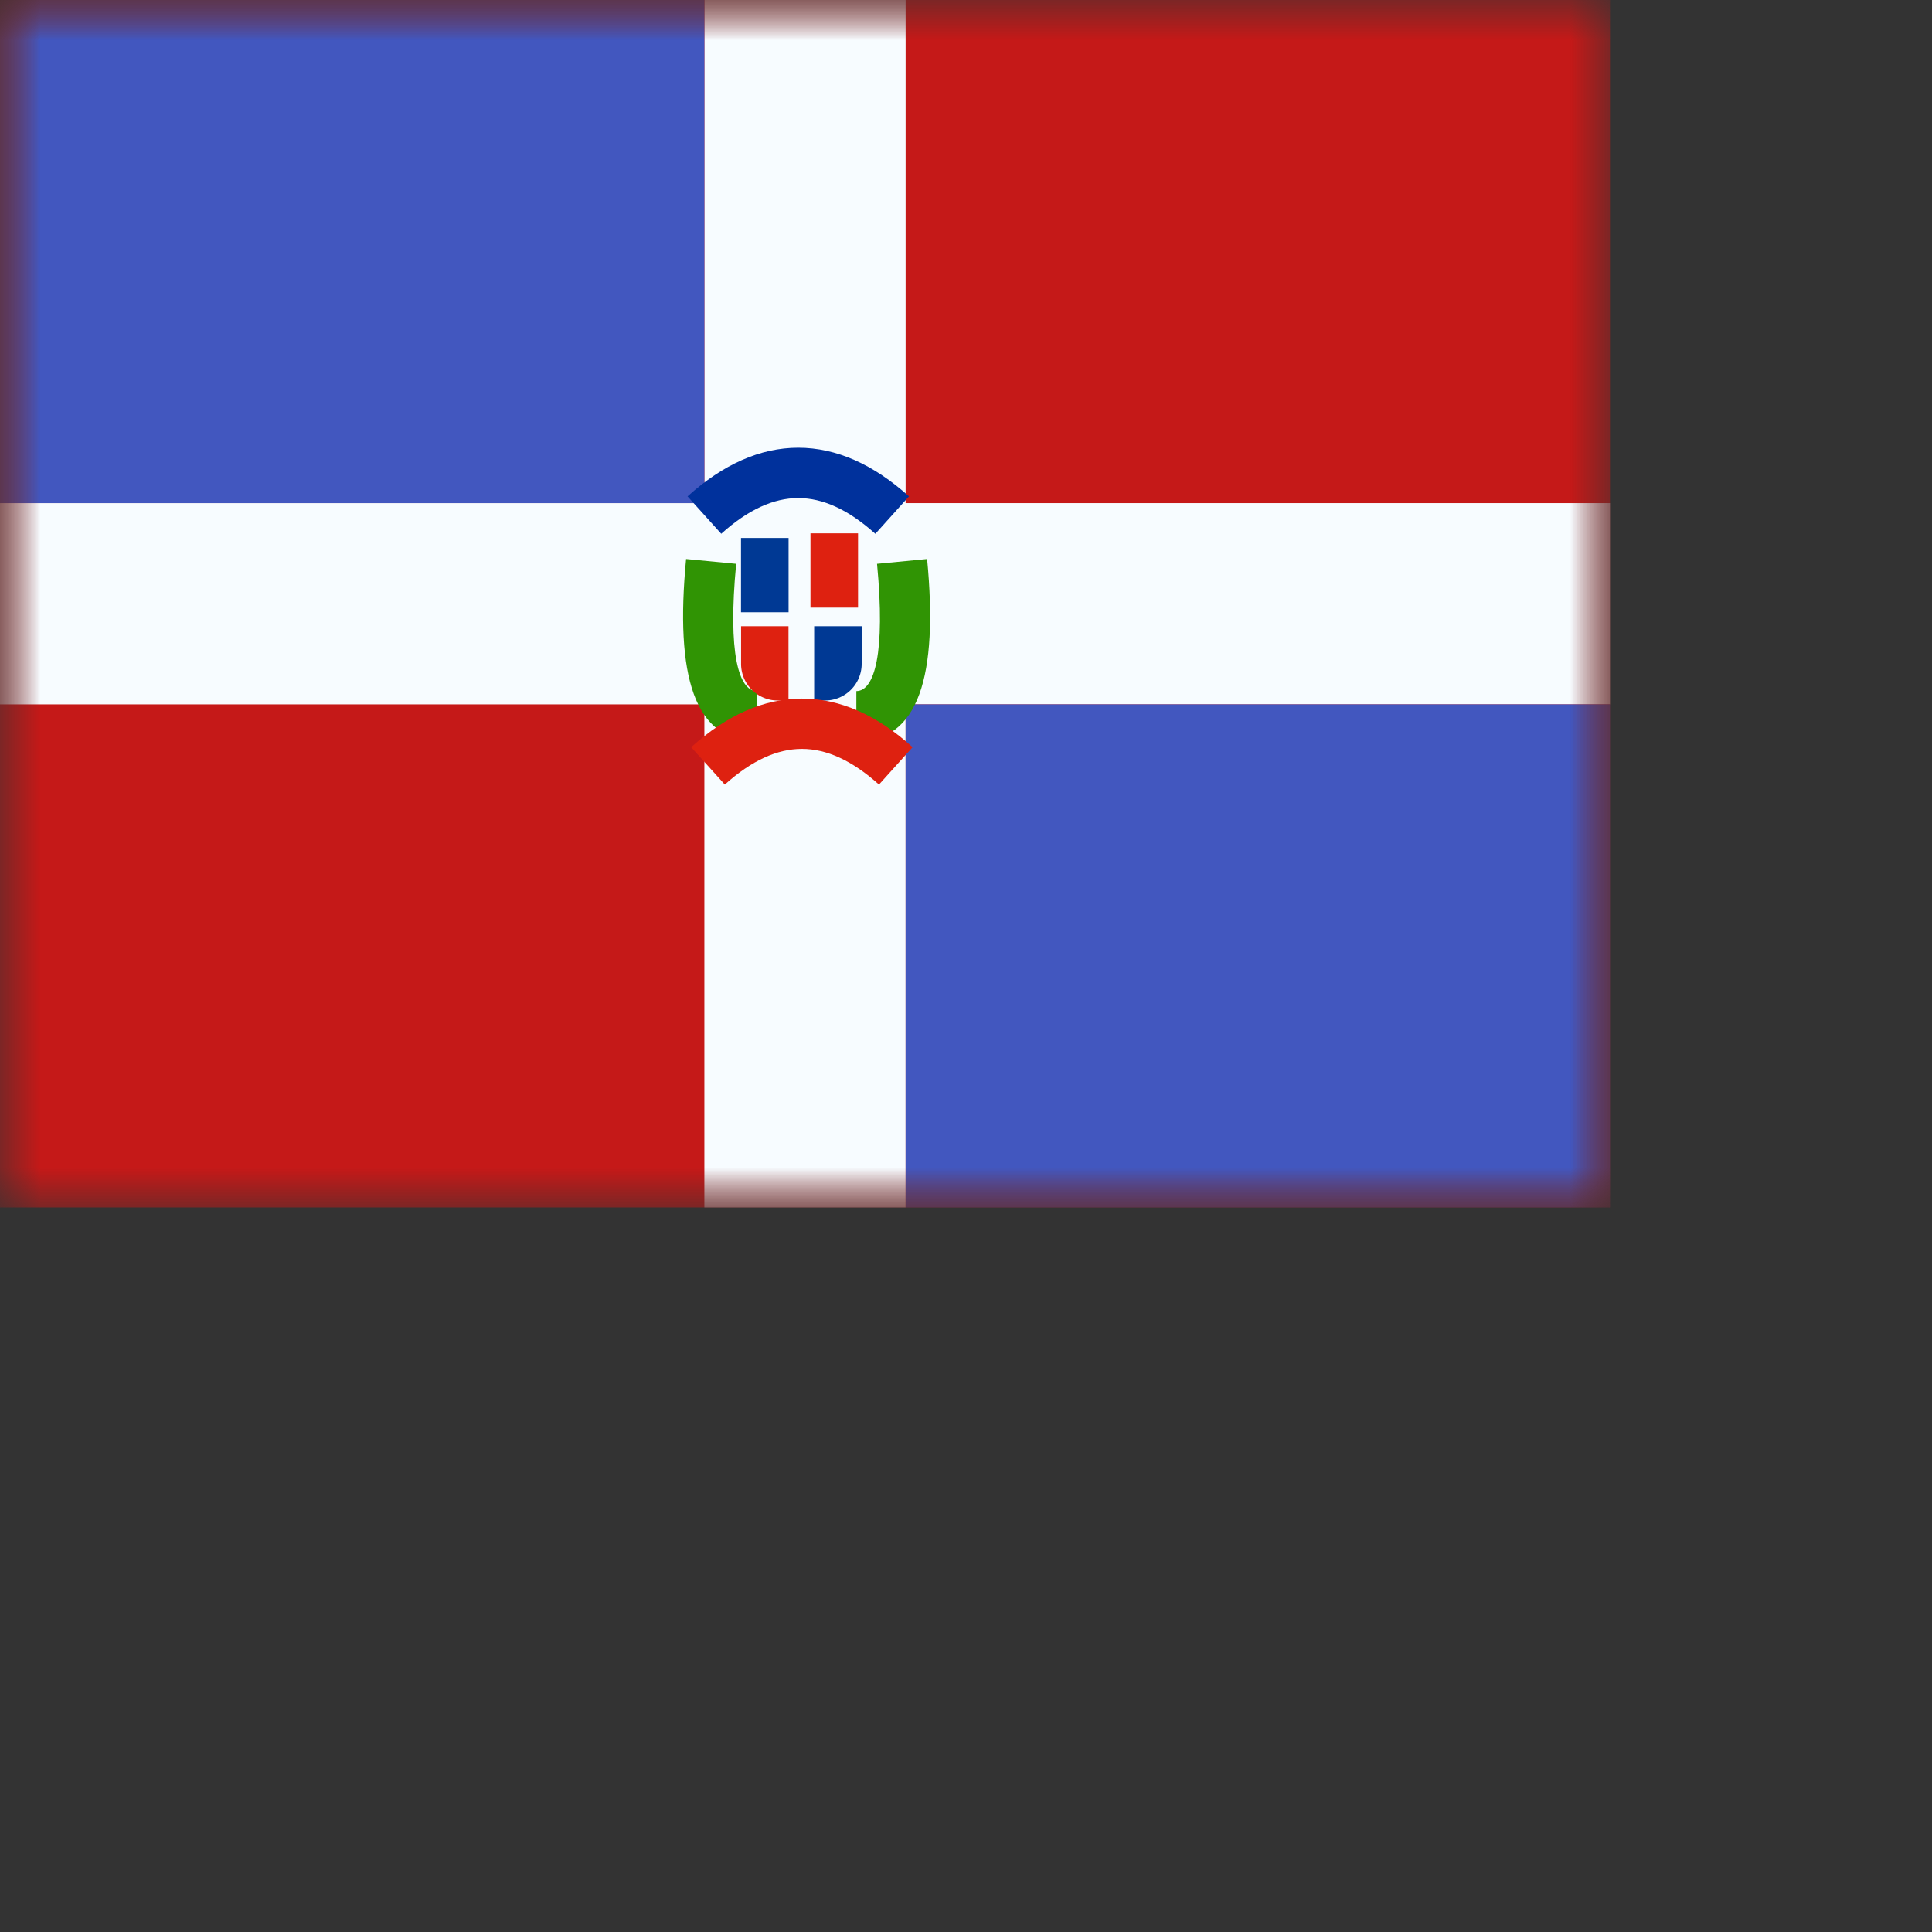 <svg width="24" height="24" viewbox="0 0 20 15" fill="none" xmlns="http://www.w3.org/2000/svg">
  <rect width="100%" height="100%" fill="#333333" stroke="none"/>
  <mask id="a" maskUnits="userSpaceOnUse" x="0" y="0" width="20" height="15">
    <path fill="#fff" d="M0 0h20v15H0z"/>
  </mask>
  <g mask="url(#a)">
    <path fill-rule="evenodd" clip-rule="evenodd" d="M0 0v15h20V0H0z" fill="#C51918"/>
    <mask id="b" maskUnits="userSpaceOnUse" x="0" y="0" width="20" height="15">
      <path fill-rule="evenodd" clip-rule="evenodd" d="M0 0v15h20V0H0z" fill="#fff"/>
    </mask>
    <g mask="url(#b)">
      <path fill-rule="evenodd" clip-rule="evenodd" d="M8.75 0h2.5v6.25H20v2.5h-8.75V15h-2.5V8.75H0v-2.5h8.75V0z" fill="#F7FCFF"/>
      <path fill="#4257BF" d="M0 0h8.75v6.25H0zm11.25 8.75H20V15h-8.75z"/>
      <path d="M8.523 6.944l.622.06c-.106 1.112.032 1.581.257 1.581v.625c-.778 0-1.018-.814-.879-2.266zm2.994 0l-.622.06c.106 1.112-.032 1.581-.257 1.581v.625c.777 0 1.018-.814.879-2.266z" fill="#309404"/>
      <path fill="#003994" d="M9.205 6.683h.591v.923h-.591zm.909 1.096h.59v.468a.455.455 0 01-.454.455h-.136v-.923z"/>
      <path fill="#DE2110" d="M10.068 6.625h.591v.923h-.591zm-.863 1.154h.59v.923H9.66a.455.455 0 01-.454-.455V7.78z"/>
      <path d="M8.959 6.63l-.418-.464c.441-.397.902-.604 1.375-.604.474 0 .934.207 1.376.604l-.418.465c-.335-.301-.652-.444-.958-.444-.305 0-.623.143-.957.444z" fill="#00319C"/>
      <path d="M9.004 9.746l-.418-.464c.442-.398.902-.604 1.376-.604.474 0 .934.206 1.375.604l-.418.464c-.334-.3-.652-.443-.957-.443-.306 0-.623.142-.958.443z" fill="#DE2110"/>
    </g>
  </g>
</svg>
